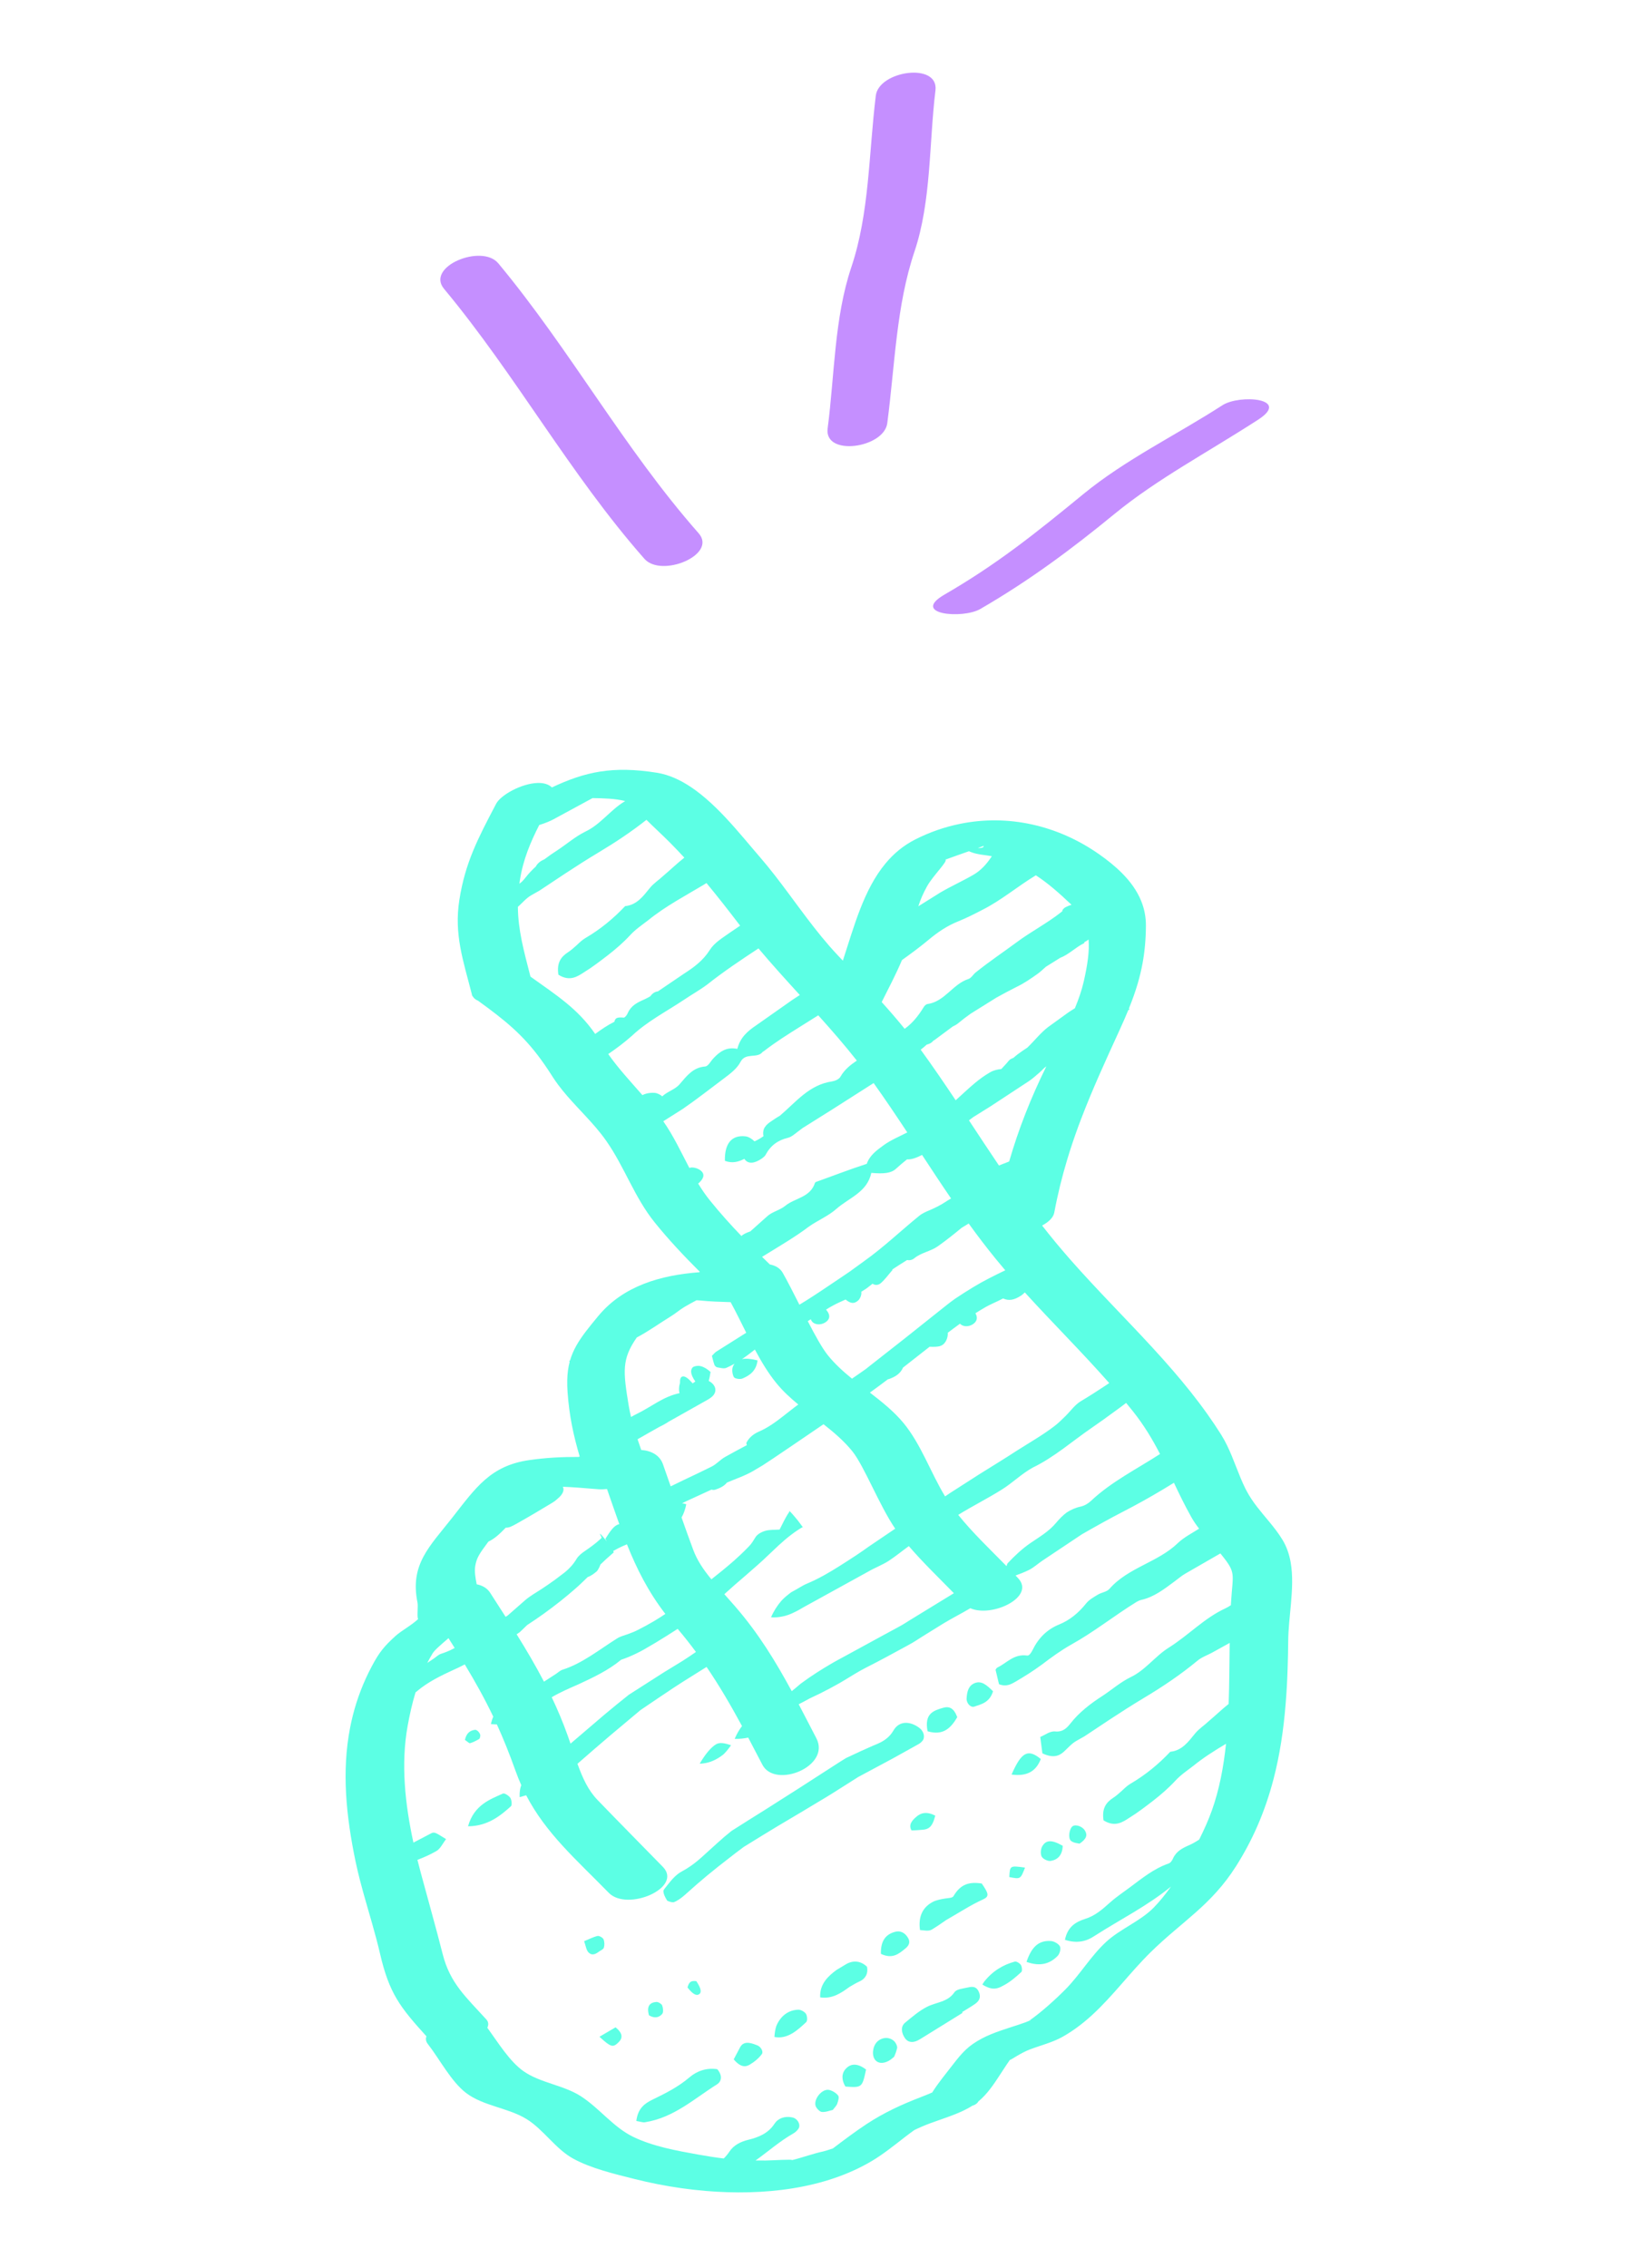 <svg xmlns="http://www.w3.org/2000/svg" width="90" height="125" viewBox="0 0 90 125">
    <g fill="none" fill-rule="evenodd">
        <g>
            <g>
                <g>
                    <g>
                        <path d="M0 125L90 125 90 0 0 0z" transform="translate(-728 -3053) translate(83 1964) translate(125 714) translate(520 375)"/>
                        <g>
                            <path fill="#C58FFF" d="M16.515 26.796c.937 1.063 4.037-.218 2.988-1.409-4.115-4.67-7.083-10.118-11.042-14.877-.907-1.089-4.012.178-2.988 1.409 3.96 4.758 6.928 10.205 11.042 14.877M29.901 19.323c.425-3.253.494-6.466 1.498-9.455.933-2.777.802-5.966 1.157-8.885.19-1.57-3.121-1.086-3.288.289-.395 3.256-.35 6.48-1.351 9.462-.939 2.795-.92 5.95-1.303 8.878-.204 1.564 3.108 1.086 3.287-.29M35.024 29.564c2.698-1.563 5.002-3.273 7.41-5.248 2.336-1.915 5.083-3.36 7.907-5.187 1.835-1.187-1.024-1.407-1.974-.793-2.522 1.631-5.339 2.989-7.656 4.89-2.71 2.223-4.78 3.876-7.661 5.545-1.888 1.094 1.01 1.352 1.974.793" transform="translate(-728 -3053) translate(83 1964) translate(125 714) translate(520 375) translate(19 4)"/>
                            <path fill="#5CFFE4" d="M34.277 105.545c-.244.054-.559.078-.68.257-.363.535-.991.538-1.495.79-.445.224-.83.563-1.219.88-.262.215-.2.572-.014.845.188.276.47.251.703.138.056-.027.11-.057.16-.088l2.32-1.437-.027-.042c.233-.145.472-.281.697-.437.203-.14.368-.332.231-.662-.156-.378-.439-.296-.676-.244M36.93 104.105c-.66.181-1.23.526-1.694 1.114l-.095.151c.1.065.192.112.276.144.434.185.694.013.945-.122.332-.18.64-.449.928-.713.059-.053.037-.286-.026-.388-.06-.097-.25-.21-.334-.186M38.94 102.974c-.728-.062-1.104.374-1.366 1.148.768.274 1.296.1 1.717-.33.108-.112.189-.375.129-.517-.06-.139-.32-.287-.48-.3M27.62 110.005c-.245.26-.249.615-.027.987.915.068.927.058 1.138-.938-.458-.348-.83-.347-1.11-.05M29.93 108.32c-.208-.027-.438.05-.594.21-.254.261-.3.772-.093 1.006.19.217.532.2.864-.042l.173-.145c.023-.064.095-.208.138-.383l.026-.094c.02-.093-.06-.27-.145-.362-.096-.103-.227-.167-.369-.19M26.687 111.177c-.375-.071-.844.487-.74.871.036.133.229.332.34.343.215.022.425-.07.612-.11.101-.138.202-.225.243-.343.05-.142.12-.362.051-.45-.115-.148-.333-.278-.506-.31M25.153 95.873l1.3-.78.323-.197.45-.284.98-.621.075-.049 1.94-1.04 1.41-.785c.075-.042.143-.101.2-.167.17-.195.093-.529-.158-.72-.493-.374-1.104-.422-1.43.137-.185.317-.428.508-.697.65-.141.075-.26.12-.434.192l-.652.29-.83.388-.33.204-2.287 1.474-1.875 1.193-.862.539-.958.607c-.267.212-.527.432-.777.662l-.64.58c-.169.155-.276.253-.422.375-.276.23-.569.44-.897.614-.318.166-.57.464-.796.753-.082.112-.26.29-.221.364.005.105.055.255.209.5.095.044.178.069.25.08.036.005.07.007.101.005.055-.02.108-.045.158-.072.205-.11.379-.258.548-.41.375-.337.753-.669 1.14-.99l.628-.508.924-.72.463-.348.998-.616.865-.526 1.304-.774zM33.757 90.636c-.18-.49-.427-.615-.768-.52-.531.154-1.059.31-.867 1.296.873.263 1.298-.2 1.635-.776M34.697 90.053c.397-.135.842-.225 1.033-.845-.36-.353-.641-.597-1.01-.45-.337.135-.426.453-.447.847-.014.259.22.518.424.448M14.28 103.34c.043-.13.04-.324-.018-.464-.038-.09-.236-.2-.323-.183-.228.048-.435.162-.746.288.086.236.114.483.237.613.202.211.41.09.58-.038.094-.07.234-.113.27-.216M20.835 92.717l.069-.061c.044-.043.088-.09.13-.14.086-.1.169-.213.256-.332-.38-.135-.632-.163-.821-.057-.288.171-.594.539-.907 1.072.452-.012.81-.162 1.15-.393l.123-.09zM8.72 94.844c-.672.308-1.591.61-1.925 1.805 1.102-.007 1.806-.603 2.364-1.104.068-.059.043-.343-.032-.46-.081-.125-.324-.278-.406-.24M38.362 92.942c-.703-.578-1.064-.397-1.612.856.838.11 1.345-.165 1.612-.856M31.238 96.875c.242 0 .47-.025.606-.035.135-.01.242-.038.33-.093.176-.109.276-.32.372-.685-.465-.237-.792-.167-1.061.078-.19.164-.44.42-.247.735M14.928 107.727l-.89.521c.63.578.74.604 1.037.32.26-.247.253-.51-.147-.84M17.498 106.987c.071-.085.052-.317-.002-.462-.033-.089-.222-.202-.316-.195-.353.027-.56.213-.412.738.33.19.568.11.73-.08M19.532 105.903c.152-.1.1-.335-.154-.72-.284-.033-.4.026-.487.35.265.336.473.482.64.37M18.996 110.487c-.616.526-1.304.872-2.042 1.23-.42.206-.799.471-.884 1.173.225.036.36.09.476.07 1.596-.253 2.71-1.3 3.968-2.087.232-.144.336-.461.018-.837-.593-.09-1.127.1-1.536.451M35.11 99.803c-.702-.109-1.175.037-1.563.7-.062.102-.296.1-.463.127-.224.034-.422.082-.59.144-.604.28-.902.798-.79 1.593.198.01.48.082.654-.027.267-.163.525-.34.782-.52l1.074-.632c.31-.182.622-.353.95-.502.377-.17.327-.324-.055-.883M27.572 104.284l-.472.284c-.451.334-.933.768-.898 1.509.67.102 1.169-.25 1.607-.57.19-.112.377-.225.573-.313.293-.13.482-.415.4-.806-.37-.353-.81-.363-1.21-.104M25.002 106.757c-.368.01-.683.158-.925.426-.117.131-.228.305-.296.485-.053.168-.086.365-.1.592.741.139 1.288-.39 1.75-.817.077-.07.063-.335-.011-.456-.072-.117-.29-.234-.418-.23M22.72 108.714l-.027-.009c-.4-.163-.739-.209-.914.143l-.341.646c.38.453.66.423.882.291.257-.152.497-.348.673-.589.01-.013.016-.027.02-.042.036-.152-.1-.369-.293-.44M30.343 102.462c-.53.137-.812.5-.794 1.217.636.303.991-.001 1.343-.29.17-.138.314-.325.143-.605-.17-.281-.425-.392-.692-.322M38.432 97.77c-.075.137-.099.422-.017.557.08.136.347.253.49.23.369-.06.642-.286.666-.832-.598-.342-.926-.342-1.139.045M40.114 96.647c-.184.132-.264.664-.086.807.158.124.382.126.469.152.388-.26.449-.478.294-.727-.14-.226-.508-.353-.677-.232M36.626 99.447c.616.122.618.12.866-.521-.834-.115-.832-.116-.866.521" transform="translate(-728 -3053) translate(83 1964) translate(125 714) translate(520 375) translate(19 4)"/>
                            <path fill="#5CFFE4" d="M47.778 95.808c-.17.477-.408 1.017-.687 1.573-.175.115-.355.221-.545.305-.375.165-.716.33-.9.741-.051.115-.134.24-.243.274-.823.285-1.472.824-2.15 1.327-.365.271-.745.525-1.085.83-.414.37-.822.732-1.371.897-.505.165-.955.423-1.105 1.15.664.22 1.193.083 1.62-.207 1.408-.905 2.919-1.656 4.226-2.727-.319.443-.64.84-.95 1.156-.745.762-1.849 1.173-2.631 1.898-.833.771-1.424 1.784-2.217 2.592-.52.527-1.347 1.287-2.042 1.763-.1.043-.272.11-.561.204-.637.21-1.4.433-1.997.747-.78.41-1.1.775-1.64 1.473-.373.486-.797.993-1.123 1.516-.209.09-.42.175-.627.255-1.075.414-2.04.86-2.993 1.487-.633.418-1.25.884-1.856 1.342-.198.065-.417.138-.505.158-.588.125-1.162.342-1.747.486.078-.061-1.097.017-1.454.02-.192.001-.375 0-.553-.002.689-.49 1.328-1.06 2.077-1.486.107-.06.203-.148.276-.247.163-.217-.03-.575-.32-.638-.435-.095-.802.055-.99.347-.35.54-.897.752-1.447.885-.44.107-.809.309-1.031.643-.099.148-.205.276-.319.386-.438-.052-.895-.123-1.416-.217-1.172-.211-2.47-.442-3.564-.97-1.109-.534-1.854-1.569-2.889-2.239-.955-.619-2.244-.735-3.166-1.383-.767-.539-1.399-1.575-1.995-2.397.072-.148.08-.309-.06-.462-1.13-1.244-1.993-1.99-2.4-3.594-.383-1.512-.808-2.994-1.212-4.5-.061-.23-.121-.461-.18-.695.359-.135.708-.293 1.036-.48.23-.128.358-.427.543-.663-.646-.405-.648-.412-.88-.289-.305.163-.614.32-.92.482-.46-2.118-.699-4.337-.318-6.436.113-.623.25-1.24.434-1.842.027-.021.054-.043.08-.066.614-.52 1.328-.861 2.048-1.193.098-.038.318-.146.587-.284.589.976 1.097 1.89 1.57 2.88-.054.12-.097.255-.132.408.116.01.225.016.33.017.355.78.692 1.615 1.032 2.568.097.271.201.53.313.78-.066.17-.102.383-.09.662.126-.038.246-.071.36-.103 1.098 2.11 2.747 3.528 4.552 5.375 1.022 1.047 4.106-.278 2.982-1.43-1.197-1.225-2.403-2.445-3.593-3.678-.523-.541-.822-1.197-1.114-2.003l.913-.795.924-.792 1.634-1.37.996-.675.81-.542.498-.323.856-.537.485-.303c.715 1.05 1.339 2.124 1.953 3.258-.155.202-.29.435-.405.706.27.007.518-.019.746-.07.258.486.516.984.782 1.496.695 1.337 3.784.1 2.975-1.458-.332-.639-.652-1.263-.974-1.875.2-.1.396-.206.591-.314.381-.175.803-.385 1.13-.561l.506-.278.295-.174c.39-.235.775-.482 1.181-.688.768-.389 1.524-.799 2.277-1.212.404-.209.668-.41 1.009-.614l.971-.602c.49-.298 1.006-.556 1.499-.85 1.19.53 3.598-.616 2.64-1.647-.048-.053-.098-.105-.147-.157.253-.093.506-.187.745-.308.27-.137.496-.352.75-.52l2.157-1.44c.755-.433 1.513-.858 2.289-1.258.724-.372 1.432-.768 2.127-1.182.218-.134.443-.265.66-.402.293.618.596 1.248.962 1.899.122.218.267.426.425.63-.4.257-.835.474-1.174.798-1.1 1.06-2.737 1.345-3.759 2.512-.148.179-.441.2-.649.328-.229.139-.477.274-.644.483-.41.514-.896.921-1.486 1.16-.67.272-1.145.747-1.473 1.422-.068.139-.186.314-.292.29-.734-.103-1.115.41-1.643.663-.043.02-.064.075-.098.119.063.26.125.52.19.797.413.16.674-.005.917-.142.5-.295.942-.568 1.451-.942.52-.395 1.046-.779 1.619-1.102 1.248-.692 2.37-1.594 3.591-2.347.08-.046.165-.089.256-.11.725-.163 1.275-.604 1.841-1.021.197-.144.382-.308.594-.43l1.932-1.112.046.056c.839 1.035.64 1.023.543 2.618l-.01.177c-.095.065-.193.124-.297.172-1.17.54-2.041 1.487-3.113 2.16-.76.471-1.295 1.247-2.124 1.64-.555.272-1.031.692-1.55 1.033-.647.414-1.29.912-1.75 1.504-.197.247-.415.491-.846.45-.298-.028-.553.194-.826.303l.117.903c.55.261.896.175 1.184-.09.225-.206.429-.448.69-.596l.447-.253.465-.308.933-.62c.624-.41 1.253-.813 1.894-1.197 1.02-.61 1.997-1.268 2.918-2.028.249-.216.59-.322.88-.489.3-.173.612-.331.912-.504-.016 1.107-.017 2.237-.057 3.362-.379.302-.729.64-1.1.953-.244.233-.537.414-.75.676-.375.463-.724.944-1.368 1.007-.65.69-1.37 1.28-2.182 1.755-.18.104-.335.253-.489.4-.152.134-.302.272-.47.381-.392.254-.639.582-.537 1.244.625.394 1.049.103 1.428-.145.44-.268.881-.61 1.311-.94.43-.336.845-.693 1.222-1.102.291-.316.651-.557.991-.819.557-.453 1.17-.84 1.798-1.213-.134 1.28-.368 2.529-.79 3.706M37.7 107.415c.113-.12.185-.128 0 0M4.841 87.122c.115-.188.438-.462.877-.84.116.183.23.362.34.539l-.099.052-.127.066-.073.032-.147.062c-.099.04-.2.076-.302.109-.148.048-.267.171-.398.26l-.363.244c.09-.177.187-.352.292-.524m2.353-4.83c.077-.439.214-.647.723-1.332.344-.157.642-.445.92-.73l.031-.038c.195.005.332-.067.65-.246.65-.366 1.294-.747 1.933-1.135.101-.061.172-.117.249-.187.105-.085.187-.168.245-.249.117-.16.14-.306.076-.437.479.015 1.045.061 1.993.138.093.007.25.003.441-.014.234.67.453 1.314.677 1.935-.043.01-.085.024-.126.044-.123.062-.238.176-.369.354-.066.09-.136.196-.214.32-.018.03-.043.064-.056.093l.024.045.054.098c-.096-.123-.222-.279-.296-.355-.027-.028-.051-.05-.068-.062-.019-.012-.025-.007-.006.028.031.06.053.104.068.138.006.017.01.03.012.041-.003.008.011.001-.008.022l-.094.09c-.255.233-.539.436-.829.634-.172.117-.347.256-.453.435-.174.29-.391.526-.638.727l-.55.417c-.251.183-.508.358-.768.528-.295.192-.606.366-.871.594l-.956.838-.122.079c-.278-.436-.563-.876-.852-1.326-.165-.257-.431-.405-.742-.467-.07-.358-.132-.712-.078-1.02m12.284-21.063c.018-.014.035-.028.05-.043.182-.172.356-.412.135-.637-.145-.15-.467-.25-.643-.192l-.027.01c-.457-.868-.866-1.758-1.437-2.573l1.085-.687c.79-.545 1.512-1.117 2.267-1.68.34-.256.709-.53.908-.91.277-.53.91-.161 1.211-.539.019-.024.052-.031.077-.05.63-.492 1.305-.913 1.98-1.337l1.013-.635c.729.81 1.446 1.631 2.126 2.495-.35.236-.68.494-.903.888-.081.142-.29.23-.464.26-1.259.179-1.994 1.145-2.876 1.892-.19.108-.373.232-.553.357-.136.09-.273.234-.33.38-.04.108-.05.262-.018.388-.15.11-.316.205-.494.287-.14-.14-.335-.259-.497-.277-.764-.088-1.161.399-1.136 1.349.41.156.752.054 1.073-.109.01.017.022.033.034.048.19.233.51.223.937-.072.032-.031.146-.098.204-.207.271-.506.676-.799 1.218-.926.203-.05.375-.207.546-.337.09-.07.182-.137.273-.205l1.627-1.021 2.285-1.457c.64.896 1.251 1.807 1.854 2.72-.436.227-.898.413-1.3.704-.41.297-.776.57-.932 1.027-1.015.33-1.89.675-2.784.993-.028.01-.063.03-.071.057-.265.815-1.103.826-1.637 1.264-.304.25-.74.327-1.02.6-.297.262-.599.535-.907.81-.241.084-.4.164-.49.254-.599-.624-1.178-1.268-1.736-1.96-.241-.298-.453-.61-.648-.93m-3.653-8.141c.837-.791 1.89-1.334 2.855-1.976.43-.292.885-.544 1.3-.854.904-.717 1.861-1.355 2.822-1.988.74.88 1.509 1.725 2.278 2.568l-.407.266-2.011 1.415c-.47.317-.87.667-1.025 1.287-.6-.125-.985.16-1.33.533-.146.157-.271.425-.448.439-.659.051-1.003.511-1.392.963-.238.298-.684.41-.97.683-.106-.102-.29-.186-.418-.193-.26-.017-.482.028-.674.124-.645-.74-1.305-1.445-1.884-2.263.452-.308.89-.637 1.304-1.004m-5.107-11.618c.326-.101.616-.223.775-.31l2.164-1.174c.62.008 1.267.028 1.797.161l-.07.046c-.76.472-1.295 1.247-2.124 1.64-.555.272-1.031.692-1.55 1.033-.238.152-.474.315-.702.49-.2.086-.373.204-.478.4-.209.193-.402.397-.571.614-.098.123-.2.246-.334.333l.03-.205c.177-1.13.58-2.077 1.063-3.028m7.985 8.188l-1.044.708c-.134.088-.265.18-.397.27-.169.02-.305.109-.422.272-.11.065-.222.125-.338.177-.374.164-.716.33-.9.74-.045.102-.116.211-.207.259-.373-.031-.483.004-.536.228-.377.189-.72.424-1.057.671-.955-1.388-2.112-2.118-3.567-3.16-.371-1.444-.681-2.554-.693-3.846l.047-.04c.225-.207.429-.449.69-.597l.448-.253.464-.308.933-.62c.625-.41 1.253-.813 1.894-1.196.907-.544 1.78-1.125 2.61-1.78.427.426.876.832 1.301 1.26.271.274.533.548.787.824-.396.311-.759.665-1.145.989-.244.233-.536.413-.75.676-.375.463-.725.944-1.369 1.007-.65.69-1.37 1.28-2.181 1.755-.18.104-.336.253-.489.4-.152.134-.302.273-.47.382-.393.253-.639.581-.537 1.243.625.394 1.048.103 1.428-.145.44-.268.881-.61 1.312-.94.43-.336.844-.692 1.221-1.102.29-.316.652-.557.991-.818.974-.793 2.12-1.384 3.21-2.045.625.753 1.225 1.525 1.841 2.33l.013.017c-.193.129-.385.259-.575.391-.394.283-.837.537-1.1.951-.368.585-.873.95-1.413 1.3m15.698-6.744c.04.016.07.03.116.047.356.142.764.155 1.148.227l-.019.026c-.28.422-.597.77-1.016 1.008-.594.343-1.22.622-1.817.974l-1.202.752c.116-.362.262-.71.489-1.115.32-.57 1.16-1.387 1.004-1.457.38-.14.88-.315 1.297-.462m.801-.3c.036.102-.108.128-.31.124.19-.069.313-.116.31-.124m4.514 3.39c-.067.034-.118.097-.171.157l.059.087-.038-.056c-.026.03-.053.057-.082.08-.786.619-1.671 1.074-2.472 1.672-.728.54-1.481 1.04-2.24 1.65-.14.11-.239.308-.398.36-.866.277-1.307 1.248-2.257 1.381-.083.012-.166.095-.212.174-.286.47-.62.886-1.047 1.191-.413-.511-.835-.997-1.265-1.474l.01-.02c.396-.789.783-1.526 1.107-2.294.502-.36 1-.726 1.475-1.123.505-.423 1.032-.777 1.647-1.02.458-.187.878-.401 1.306-.623 1.053-.531 1.939-1.294 2.951-1.906.677.441 1.282.978 1.966 1.625-.11.032-.223.078-.339.138m2.416 26.22c-.059.042-.119.083-.18.123-.455.303-.916.598-1.387.879-.334.2-.567.55-.852.826-.196.19-.388.386-.606.549-.651.498-1.367.904-2.055 1.342-.68.445-1.376.866-2.065 1.298l-1.606 1.03-.295.199c-.8-1.316-1.32-2.865-2.288-4.04-.525-.636-1.184-1.163-1.855-1.68.347-.25.675-.494.99-.733.024-.003.045-.008.064-.014.322-.118.62-.28.772-.632.494-.385.971-.765 1.464-1.148.513.018.699-.02.864-.258.092-.134.153-.345.135-.511.224-.17.449-.338.676-.501.154.17.465.191.713.028.265-.176.248-.406.144-.592l-.008-.011c.155-.098.31-.195.469-.286.333-.205.711-.343 1.057-.53.321.145.61.091.999-.162l.063-.05c.045-.035.09-.076.134-.122 1.53 1.684 3.15 3.291 4.653 4.996M21.536 84.553c-.216-.249-.42-.478-.615-.696.382-.346.768-.688 1.161-1.019l.68-.595.318-.288.165-.157.662-.625c.224-.205.453-.404.694-.588.12-.092.245-.18.372-.264.103-.066.25-.166.276-.153-.01-.017-.095-.133-.276-.37-.28-.343-.437-.514-.47-.527-.01-.004-.012.001-.007.016-.001.01.014.01.004.034l-.093.14c-.125.204-.263.476-.44.834-.262.02-.548 0-.798.073-.207.062-.442.189-.543.367-.05.085-.102.168-.156.247-.063.086-.083.128-.238.285-.252.262-.517.512-.789.753-.4.35-.815.687-1.236 1.018-.437-.53-.783-1.035-1.01-1.65-.217-.584-.427-1.17-.634-1.758.122-.212.202-.45.26-.728-.078-.03-.156-.047-.234-.054l.27-.132 1.353-.622c.07.021.143.024.213.001.26-.084.49-.2.64-.39.483-.206.988-.372 1.436-.633l.536-.318.582-.384 1.162-.786 1.606-1.094c.58.456 1.135.93 1.587 1.49.653.812 1.478 2.965 2.363 4.267-.486.325-.969.657-1.454.985-.43.315-1.028.703-1.6 1.065-.575.363-1.161.707-1.794.972-.279.116-.527.294-.795.433-.098.05-.158.096-.253.177-.145.11-.274.229-.387.355-.216.249-.41.55-.56.896.214.018.426-.003.617-.042.18-.034.351-.092.517-.164.4-.18.488-.257.658-.348l3.554-1.958c.392-.229.779-.365 1.14-.598.383-.251.738-.545 1.108-.813.772.901 1.653 1.744 2.483 2.596l-2.252 1.379c-.282.166-.5.328-.833.5l-.942.511-1.88 1.026c-.306.168-.62.33-.92.51-.41.241-1.018.617-1.544 1.009l-.088.065c-.159.138-.318.27-.477.399-.885-1.633-1.824-3.174-3.1-4.649m-9.241 7.114c-.266-.746-.563-1.45-.887-2.131.46-.272.954-.485 1.456-.704.83-.385 1.658-.772 2.37-1.362.293-.097.574-.216.846-.349.136-.066.27-.136.402-.21l.644-.376c.413-.25.82-.507 1.223-.767.359.423.693.847 1.008 1.273-.24.166-.481.33-.728.487l-1.045.639-1.926 1.232c-.457.36-.904.73-1.351 1.102l-1.863 1.593c-.048-.139-.097-.28-.15-.427m5.678-23.122c.243-.144.5-.373.765-.526.211-.126.43-.243.65-.36.072.003.143.006.213.013.55.058 1.11.073 1.668.091.293.536.572 1.11.86 1.686l-.23.145-1.42.895c-.08.051-.142.135-.242.233.043.16.08.333.14.498.02.057.1.128.155.136.169.027.366.086.502.027.154-.068.304-.145.451-.228-.03.042-.059.09-.083.142-.075.161-.044.432.044.594.052.093.343.138.476.08.399-.169.757-.414.831-.998-.358-.09-.642-.116-.861-.07l.073-.048c.214-.146.433-.317.64-.48.356.666.74 1.306 1.188 1.854.352.432.767.814 1.206 1.175l-.22.162-.617.483c-.412.322-.836.632-1.33.846-.26.113-.503.287-.654.547-.016.03-.044.072-.045.098l.02.068.011.035c-.405.214-.809.43-1.207.655-.257.145-.46.386-.721.52-.524.264-1.057.512-1.586.764l-.684.333c-.141-.407-.284-.815-.427-1.221-.18-.508-.658-.747-1.197-.785-.068-.197-.136-.393-.202-.59l.64-.366.551-.31c.152-.071.3-.153.442-.239.02-.013.04-.027.057-.041l2.15-1.21c.113-.063.227-.138.315-.233.24-.26.147-.594-.191-.793l-.042-.022c.038-.128.068-.29.101-.495-.175-.157-.359-.277-.544-.32-.178-.048-.412.02-.446.074-.12.132-.136.363.152.773-.05.03-.098.065-.146.103-.226-.257-.418-.426-.577-.375-.084.028-.126.141-.124.283.02.054-.047.202-.047.305-.012.113-.006.222.02.32l.003.006c-.892.18-1.565.76-2.347 1.138-.111.054-.22.113-.327.174-.05-.21-.095-.423-.13-.636-.309-1.884-.385-2.55.447-3.745.653-.345 1.249-.778 1.876-1.165m13.021-8.653c.199.02.474-.059.825-.244.527.804 1.056 1.607 1.6 2.402-.11.06-.217.125-.32.195-.255.173-.6.338-.838.44-.216.09-.427.18-.601.322-1.016.826-1.968 1.74-3.045 2.504l-.792.575-.8.54c-.533.36-1.068.721-1.614 1.064-.116.073-.233.144-.35.213-.321-.634-.636-1.258-.916-1.753-.146-.258-.404-.406-.713-.466L23 65.267c.933-.577 1.844-1.107 2.567-1.658.494-.352 1.077-.584 1.529-.986.703-.617 1.695-.913 1.925-1.984.683.06 1.087.022 1.354-.223.2-.183.406-.357.617-.524m3.456-2.184l.203-.15.936-.584 2.128-1.397c.208-.14.393-.315.586-.478.125-.105.232-.246.367-.331-.866 1.758-1.532 3.456-2.05 5.243l-.563.221c-.558-.825-1.104-1.657-1.652-2.488l.045-.036m.188 9.23c-.334.202-.663.413-.987.629-.32.223-.623.478-.932.72l-1.844 1.468-1.919 1.507-.239.19-.3.21-.459.318c-.491-.4-.955-.82-1.34-1.303-.312-.391-.697-1.092-1.097-1.866l.168-.106c.01.03.024.06.042.09.138.22.498.258.771.075.269-.18.231-.402.112-.582-.028-.042-.056-.08-.085-.114.116-.074.233-.146.355-.21.233-.127.476-.237.72-.346.287.235.476.243.69.057.113-.097.207-.327.177-.484.162-.095.318-.2.465-.322.051-.042.104-.082.156-.122.14.1.324.083.455-.032.22-.19.396-.44.65-.732l-.023-.016c.27-.18.544-.355.82-.525.13.027.27.004.39-.091.383-.32.907-.386 1.29-.657.458-.32.893-.669 1.323-1.024l.393-.24c.478.661.973 1.314 1.494 1.952.172.21.346.419.522.626-.602.289-1.201.585-1.768.93M31.904 53.72l.172-.151c.134-.032.257-.085.35-.2.02-.025.057-.036.084-.055l.996-.74c.109-.05.214-.108.305-.184.222-.185.452-.36.687-.526l1.422-.887c.372-.208.748-.405 1.121-.595.398-.19.763-.442 1.12-.695.172-.12.324-.267.48-.407l.79-.493c.473-.181.842-.573 1.294-.796l.045-.026-.066-.097.044.066c.093-.049.175-.101.247-.158.053.654-.06 1.405-.263 2.302-.111.492-.285.99-.491 1.487-.137.09-.283.173-.41.267l-1.064.769c-.405.306-.75.753-1.148 1.136-.176.115-.35.23-.516.356-.082.063-.166.13-.244.202-.04.02-.08.039-.123.056-.11.047-.187.168-.271.263-.092.103-.185.203-.28.302-.11.009-.214.027-.312.055-.113.035-.184.052-.347.15-.284.165-.546.36-.797.568-.364.302-.705.633-1.058.949-.625-.938-1.261-1.87-1.928-2.788l.161-.13M13.088 83.206c.103-.097.204-.195.304-.294.19-.063.354-.193.51-.325.034-.037.148-.224.188-.364.203-.196.408-.388.622-.57l.114-.099v-.005l-.008-.018-.016-.043c-.005-.015-.01-.033.004-.026.009-.002-.006.011.023-.002l.218-.12c.148-.077.3-.147.458-.21.017-.006.032-.013.048-.021.537 1.346 1.166 2.6 2.117 3.837-.205.137-.413.27-.625.396-.289.171-.584.331-.885.483-.181.093-.214.1-.312.14l-.256.098c-.195.07-.404.12-.576.229-.974.611-1.923 1.381-2.997 1.722-.144.041-.26.16-.388.244l-.651.42c-.464-.89-.97-1.749-1.507-2.611l.174-.117.411-.395c.623-.402 1.226-.839 1.81-1.3l.432-.352.373-.319c.142-.122.28-.249.415-.378m23.46-1.067c-.039.042-.06.103-.073.173-.903-.92-1.865-1.833-2.665-2.826.786-.486 1.616-.901 2.4-1.392.59-.368 1.099-.878 1.707-1.212 1.196-.58 2.174-1.455 3.252-2.193.402-.274.796-.562 1.19-.85.24-.172.478-.346.706-.522.127.154.253.308.377.464.626.788 1.085 1.565 1.49 2.351-1.286.832-2.683 1.526-3.811 2.589-.153.143-.353.263-.561.308-.29.062-.542.177-.77.325-.219.162-.41.361-.589.574-.404.485-.929.779-1.428 1.124-.445.308-.85.688-1.225 1.087m15.584-.039c-.078-.442-.22-.864-.458-1.253-.22-.36-.474-.681-.733-.995-.445-.539-.904-1.054-1.24-1.692-.02-.035-.039-.07-.057-.107-.396-.8-.64-1.63-1.025-2.413-.098-.198-.204-.394-.324-.585-.243-.386-.498-.764-.762-1.135-.586-.824-1.22-1.612-1.881-2.378-.37-.43-.75-.853-1.134-1.271-1.489-1.621-3.057-3.181-4.505-4.826l-.168-.193c-.104-.12-.208-.24-.31-.36-.115-.135-.23-.27-.342-.406l-.05-.061c-.242-.293-.478-.588-.71-.886.355-.187.618-.431.671-.713.19-1.017.428-1.972.705-2.894.047-.159.096-.316.145-.472.201-.63.42-1.248.654-1.86l.048-.038-.044.03c.603-1.575 1.31-3.118 2.073-4.785.1-.216.193-.426.283-.632.075-.172.146-.34.215-.507l.07-.038-.035-.05c.19-.47.352-.924.487-1.382.107-.367.196-.736.266-1.116.116-.637.18-1.308.184-2.057.004-.5-.092-.957-.265-1.381-.231-.567-.601-1.073-1.062-1.534-.367-.368-.791-.708-1.248-1.029-2.307-1.62-5.038-2.21-7.653-1.682-.847.17-1.682.457-2.486.865-.663.336-1.197.79-1.64 1.324-1.2 1.444-1.734 3.474-2.349 5.354l-.295-.312c-.609-.646-1.16-1.338-1.693-2.042-.34-.448-.672-.902-1.007-1.353-.505-.68-1.018-1.355-1.572-1.996-.12-.138-.243-.283-.368-.43-.316-.373-.649-.77-.998-1.166-.671-.762-1.404-1.52-2.194-2.096-.588-.428-1.207-.755-1.857-.908-.085-.02-.17-.037-.256-.051-2.465-.395-3.981-.047-5.796.808-.19-.187-.476-.257-.798-.246-.872.03-2.015.653-2.277 1.15l-.05.097c-.954 1.818-1.656 3.16-1.975 5.2-.296 1.893.208 3.327.686 5.186.002.051.024.1.064.145.06.097.156.17.28.222 1.52 1.1 2.468 1.878 3.456 3.226.134.183.268.376.405.582.06.09.12.184.182.279l.044.07c.105.164.215.323.33.478.629.844 1.396 1.557 2.074 2.351.2.235.393.477.571.732l.01.014c1.017 1.456 1.539 3.093 2.67 4.494.787.975 1.618 1.853 2.482 2.715l-.03.023c-2.116.162-4.176.741-5.56 2.404-.528.635-.932 1.136-1.216 1.64-.148.264-.263.529-.346.814l-.049.042.027.038c-.08.302-.124.627-.133.998-.005.208 0 .43.017.67.092 1.31.327 2.396.668 3.548l-.054.025c-.897-.004-1.797.04-2.724.174-2.141.307-2.949 1.521-4.248 3.178-1.253 1.596-2.34 2.569-1.912 4.676.041.202-.04.808.035.907-.356.338-.94.654-1.23.917-.649.586-.914.915-1.318 1.674-.476.894-.817 1.797-1.049 2.71-.057.226-.108.453-.152.68-.469 2.402-.224 4.869.303 7.394.073.345.155.688.242 1.029.064.247.13.493.199.738.306 1.098.647 2.186.905 3.3.508 2.196 1.105 2.949 2.558 4.554-.05.132-.04.276.076.423.644.822 1.291 2.086 2.124 2.71.946.709 2.31.808 3.313 1.424.935.576 1.592 1.635 2.55 2.169.991.553 2.32.863 3.426 1.142.81.204 1.67.374 2.553.5.439.062.884.113 1.333.151 3.19.272 6.57-.099 9.181-1.654.622-.37 1.244-.872 1.815-1.314.164-.126.341-.26.52-.387l.203-.095c.073-.035.148-.068.224-.1.294-.127.611-.24.934-.352.641-.225 1.303-.453 1.847-.8.098-.021.185-.075.262-.149.02-.02.039-.048.056-.08l.029-.024c.464-.39.815-.91 1.157-1.436.122-.19.244-.379.369-.564.058-.087.118-.174.179-.259.09-.017.59-.39 1.143-.597.141-.053.287-.102.434-.151.195-.066.393-.13.587-.201.25-.091.495-.192.722-.318.297-.165.575-.348.84-.543.283-.208.55-.432.807-.666 1.162-1.064 2.096-2.352 3.23-3.466 1.707-1.68 3.328-2.573 4.697-4.726.46-.724.849-1.46 1.176-2.206.372-.85.664-1.713.894-2.592.351-1.344.555-2.724.67-4.138.054-.642.089-1.292.11-1.949.018-.505.028-1.013.033-1.527.006-.664.088-1.36.15-2.05.07-.79.113-1.572-.015-2.299" transform="translate(-728 -3053) translate(83 1964) translate(125 714) translate(520 375) translate(19 4)"/>
                            <path fill="#5CFFE4" d="M25.269 80.189c0 .004-.001.009-.004.015.041.042.014.004.004-.015" transform="translate(-728 -3053) translate(83 1964) translate(125 714) translate(520 375) translate(19 4)"/>
                            <path fill="#5CFFE4" d="M25.27 80.19l-.004-.005c.005.002.007.006.007.012l-.004-.008M6.907 92.07c.178-.053.342-.141.502-.231.039-.022.046-.103.06-.161.028-.134-.167-.365-.298-.345-.259.04-.458.164-.548.555.13.087.234.197.284.182" transform="translate(-728 -3053) translate(83 1964) translate(125 714) translate(520 375) translate(19 4)"/>
                        </g>
                    </g>
                </g>
            </g>
        </g>
    </g>
</svg>
